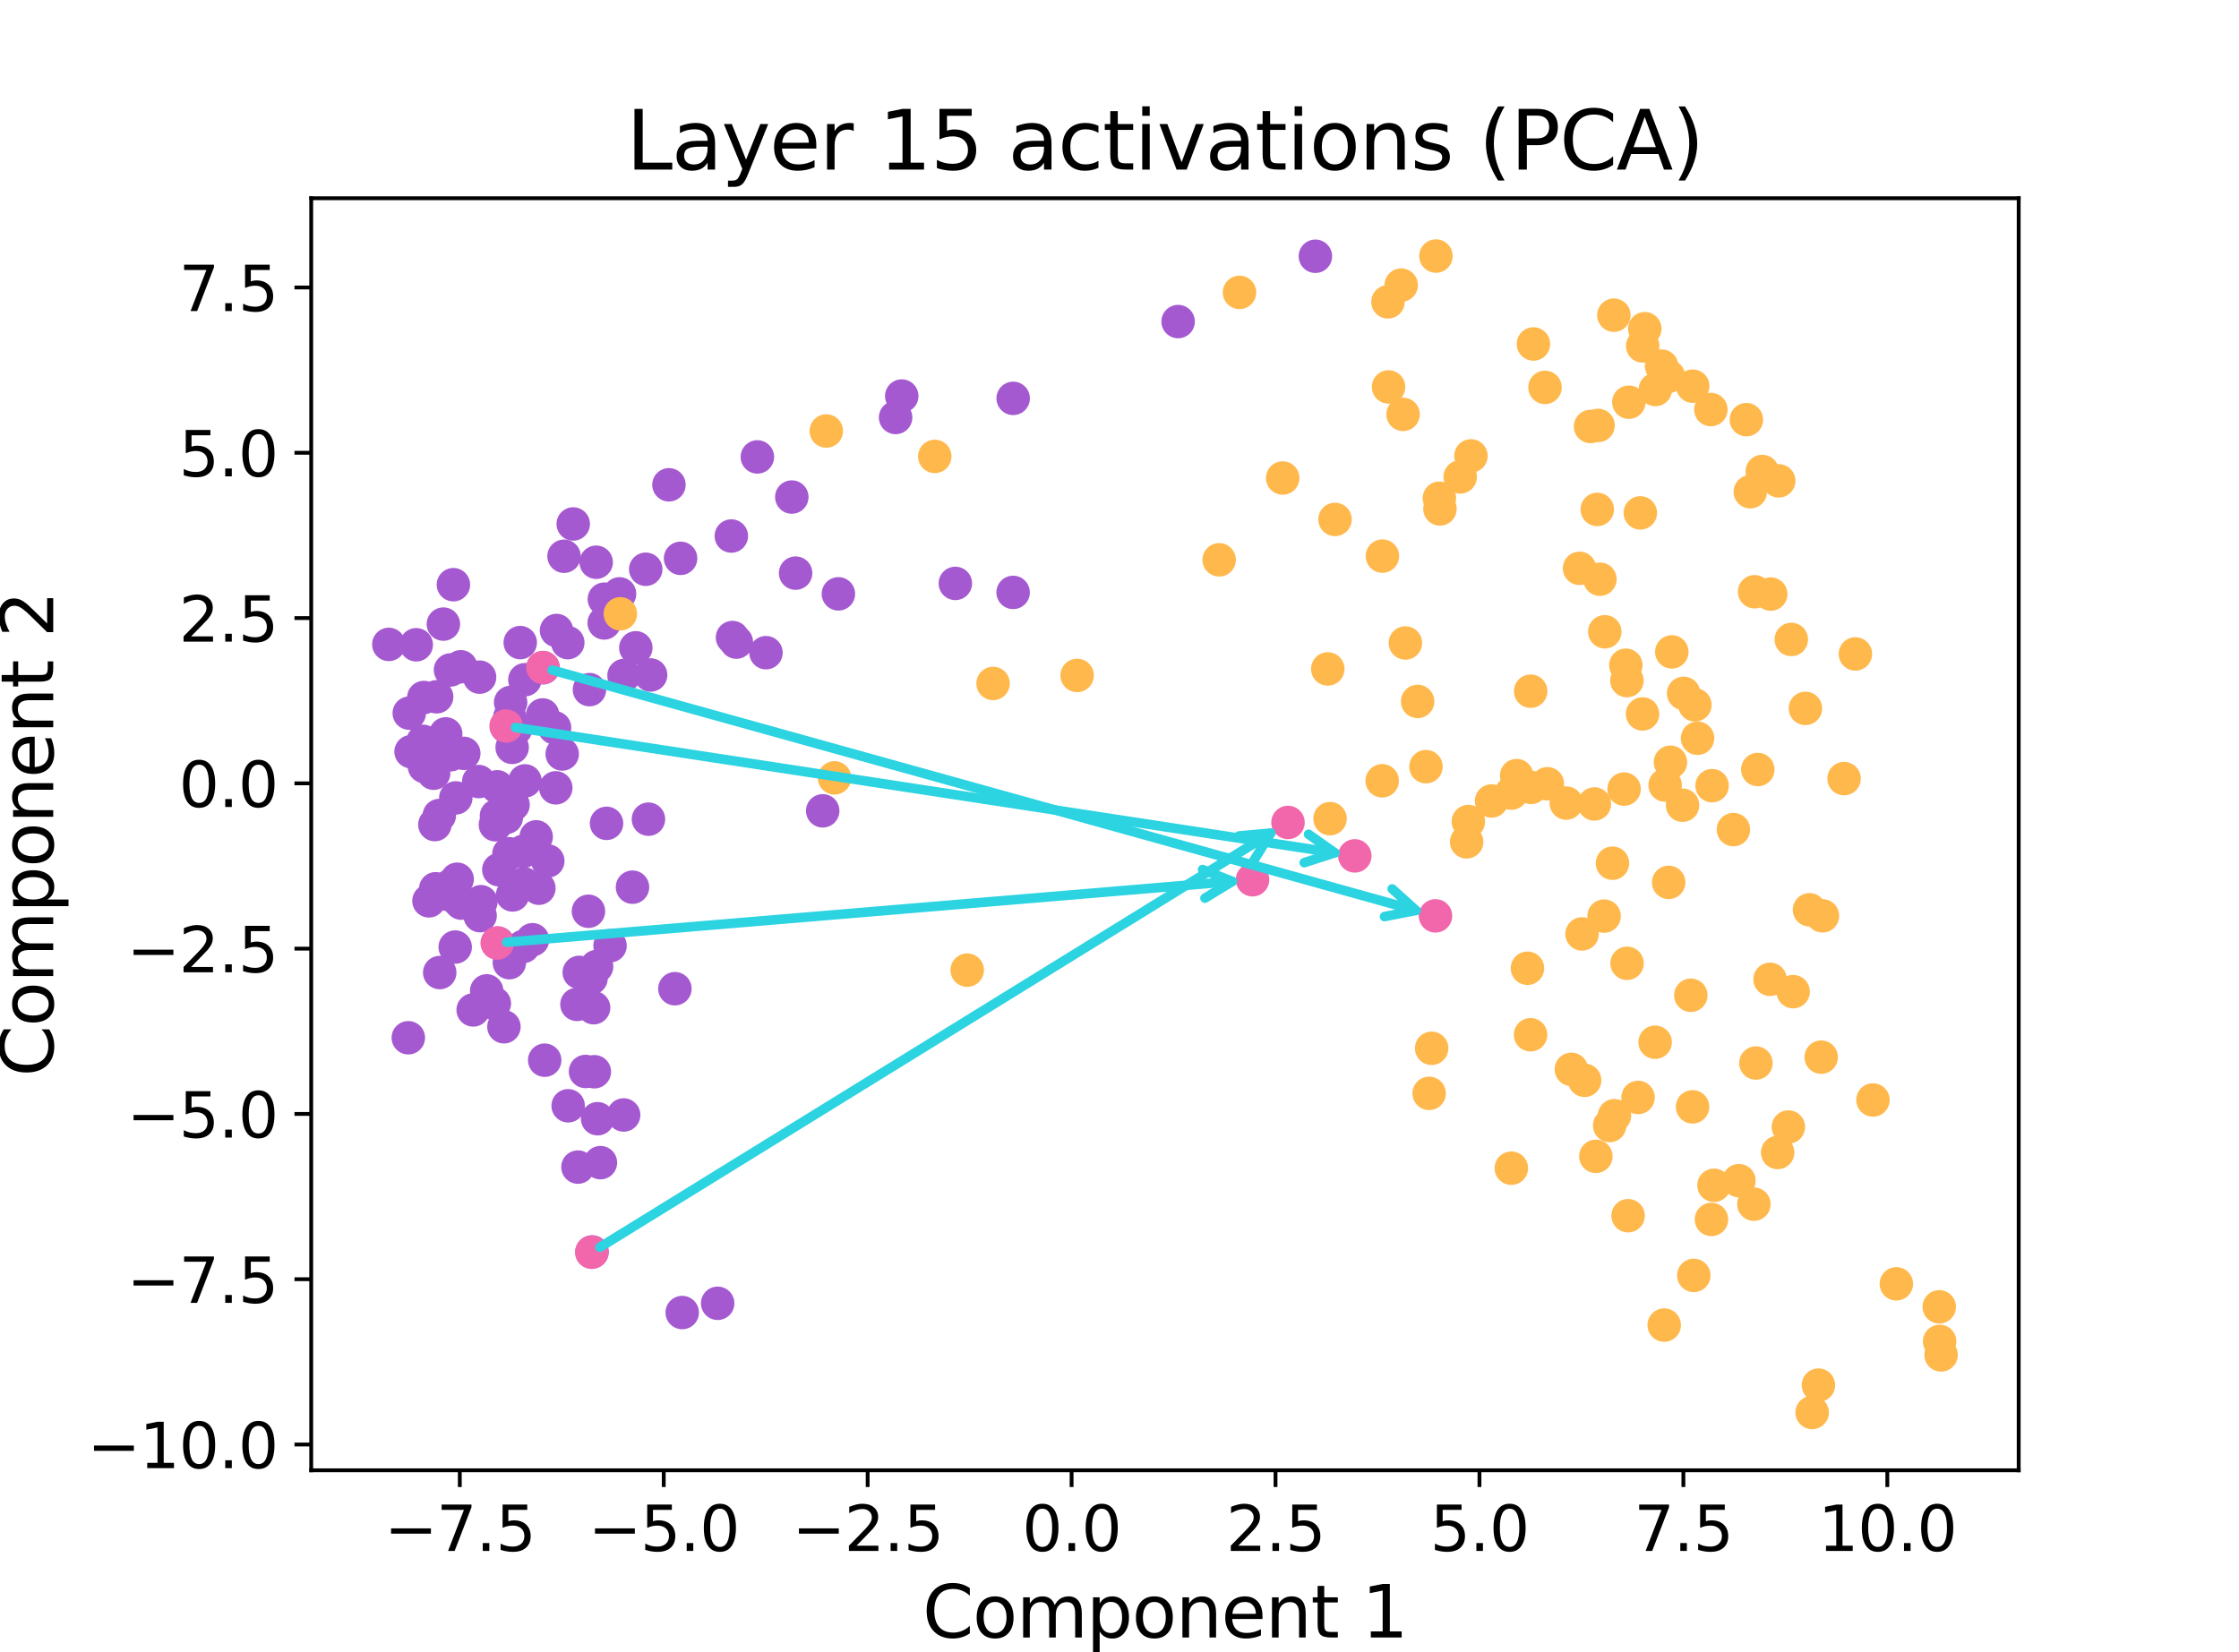<?xml version="1.0" encoding="UTF-8" standalone="no"?>
<svg
   width="468.291pt"
   height="345.683pt"
   viewBox="0 0 468.291 345.683"
   version="1.1"
   id="svg380"
   xmlns:xlink="http://www.w3.org/1999/xlink"
   xmlns="http://www.w3.org/2000/svg"
   xmlns:svg="http://www.w3.org/2000/svg"
   xmlns:rdf="http://www.w3.org/1999/02/22-rdf-syntax-ns#"
   xmlns:cc="http://creativecommons.org/ns#"
   xmlns:dc="http://purl.org/dc/elements/1.1/">
  <defs
     id="defs1">
    <style
       type="text/css"
       id="style1">*{stroke-linejoin: round; stroke-linecap: butt}</style>
  </defs>
  <g
     id="figure_1"
     transform="translate(7.491)">
    <g
       id="patch_1">
      <path
         d="M 0,345.6 H 460.8 V 0 H 0 Z"
         style="opacity:0;fill:none"
         id="path1" />
    </g>
    <g
       id="axes_1">
      <g
         id="patch_2">
        <path
           d="M 57.6,307.584 H 414.72 V 41.472 H 57.6 Z"
           style="fill:none"
           id="path2" />
      </g>
      <g
         id="PathCollection_1">
        <defs
           id="defs2">
          <path
             id="m850c2598c8"
             d="M 0,3 C 0.796,3 1.559,2.684 2.121,2.121 2.684,1.559 3,0.796 3,0 3,-0.796 2.684,-1.559 2.121,-2.121 1.559,-2.684 0.796,-3 0,-3 -0.796,-3 -1.559,-2.684 -2.121,-2.121 -2.684,-1.559 -3,-0.796 -3,0 -3,0.796 -2.684,1.559 -2.121,2.121 -1.559,2.684 -0.796,3 0,3 Z"
             style="stroke:#a459d1" />
        </defs>
        <g
           clip-path="url(#p08e8b10e39)"
           id="g121">
          <use
             xlink:href="#m850c2598c8"
             x="96.64"
             y="197.286"
             style="fill:#a459d1;stroke:#a459d1"
             id="use2" />
          <use
             xlink:href="#m850c2598c8"
             x="111.26"
             y="134.439"
             style="fill:#a459d1;stroke:#a459d1"
             id="use3" />
          <use
             xlink:href="#m850c2598c8"
             x="88.356"
             y="188.292"
             style="fill:#a459d1;stroke:#a459d1"
             id="use4" />
          <use
             xlink:href="#m850c2598c8"
             x="106.097"
             y="139.699"
             style="fill:#a459d1;stroke:#a459d1"
             id="use5" />
          <use
             xlink:href="#m850c2598c8"
             x="95.902"
             y="209.924"
             style="fill:#a459d1;stroke:#a459d1"
             id="use6" />
          <use
             xlink:href="#m850c2598c8"
             x="164.581"
             y="169.624"
             style="fill:#a459d1;stroke:#a459d1"
             id="use7" />
          <use
             xlink:href="#m850c2598c8"
             x="116.816"
             y="224.209"
             style="fill:#a459d1;stroke:#a459d1"
             id="use8" />
          <use
             xlink:href="#m850c2598c8"
             x="98.47"
             y="152.027"
             style="fill:#a459d1;stroke:#a459d1"
             id="use9" />
          <use
             xlink:href="#m850c2598c8"
             x="96.125"
             y="172.541"
             style="fill:#a459d1;stroke:#a459d1"
             id="use10" />
          <use
             xlink:href="#m850c2598c8"
             x="122.089"
             y="124.234"
             style="fill:#a459d1;stroke:#a459d1"
             id="use11" />
          <use
             xlink:href="#m850c2598c8"
             x="102.288"
             y="142.198"
             style="fill:#a459d1;stroke:#a459d1"
             id="use12" />
          <use
             xlink:href="#m850c2598c8"
             x="101.974"
             y="197.992"
             style="fill:#a459d1;stroke:#a459d1"
             id="use13" />
          <use
             xlink:href="#m850c2598c8"
             x="167.861"
             y="124.235"
             style="fill:#a459d1;stroke:#a459d1"
             id="use14" />
          <use
             xlink:href="#m850c2598c8"
             x="89.513"
             y="157.603"
             style="fill:#a459d1;stroke:#a459d1"
             id="use15" />
          <use
             xlink:href="#m850c2598c8"
             x="116.663"
             y="210.814"
             style="fill:#a459d1;stroke:#a459d1"
             id="use16" />
          <use
             xlink:href="#m850c2598c8"
             x="78.107"
             y="149.192"
             style="fill:#a459d1;stroke:#a459d1"
             id="use17" />
          <use
             xlink:href="#m850c2598c8"
             x="92.927"
             y="191.558"
             style="fill:#a459d1;stroke:#a459d1"
             id="use18" />
          <use
             xlink:href="#m850c2598c8"
             x="116.343"
             y="261.899"
             style="fill:#a459d1;stroke:#a459d1"
             id="use19" />
          <use
             xlink:href="#m850c2598c8"
             x="99.041"
             y="201.393"
             style="fill:#a459d1;stroke:#a459d1"
             id="use20" />
          <use
             xlink:href="#m850c2598c8"
             x="91.473"
             y="211.278"
             style="fill:#a459d1;stroke:#a459d1"
             id="use21" />
          <use
             xlink:href="#m850c2598c8"
             x="118.912"
             y="125.345"
             style="fill:#a459d1;stroke:#a459d1"
             id="use22" />
          <use
             xlink:href="#m850c2598c8"
             x="145.466"
             y="112.136"
             style="fill:#a459d1;stroke:#a459d1"
             id="use23" />
          <use
             xlink:href="#m850c2598c8"
             x="132.422"
             y="101.421"
             style="fill:#a459d1;stroke:#a459d1"
             id="use24" />
          <use
             xlink:href="#m850c2598c8"
             x="103.882"
             y="196.591"
             style="fill:#a459d1;stroke:#a459d1"
             id="use25" />
          <use
             xlink:href="#m850c2598c8"
             x="106.004"
             y="149.56"
             style="fill:#a459d1;stroke:#a459d1"
             id="use26" />
          <use
             xlink:href="#m850c2598c8"
             x="123.029"
             y="141.305"
             style="fill:#a459d1;stroke:#a459d1"
             id="use27" />
          <use
             xlink:href="#m850c2598c8"
             x="179.827"
             y="87.336"
             style="fill:#a459d1;stroke:#a459d1"
             id="use28" />
          <use
             xlink:href="#m850c2598c8"
             x="267.625"
             y="53.609"
             style="fill:#a459d1;stroke:#a459d1"
             id="use29" />
          <use
             xlink:href="#m850c2598c8"
             x="81.154"
             y="145.92"
             style="fill:#a459d1;stroke:#a459d1"
             id="use30" />
          <use
             xlink:href="#m850c2598c8"
             x="125.492"
             y="135.523"
             style="fill:#a459d1;stroke:#a459d1"
             id="use31" />
          <use
             xlink:href="#m850c2598c8"
             x="124.796"
             y="185.597"
             style="fill:#a459d1;stroke:#a459d1"
             id="use32" />
          <use
             xlink:href="#m850c2598c8"
             x="106.434"
             y="221.793"
             style="fill:#a459d1;stroke:#a459d1"
             id="use33" />
          <use
             xlink:href="#m850c2598c8"
             x="158.117"
             y="103.982"
             style="fill:#a459d1;stroke:#a459d1"
             id="use34" />
          <use
             xlink:href="#m850c2598c8"
             x="92.814"
             y="141.659"
             style="fill:#a459d1;stroke:#a459d1"
             id="use35" />
          <use
             xlink:href="#m850c2598c8"
             x="113.175"
             y="210.116"
             style="fill:#a459d1;stroke:#a459d1"
             id="use36" />
          <use
             xlink:href="#m850c2598c8"
             x="97.907"
             y="214.799"
             style="fill:#a459d1;stroke:#a459d1"
             id="use37" />
          <use
             xlink:href="#m850c2598c8"
             x="83.835"
             y="145.765"
             style="fill:#a459d1;stroke:#a459d1"
             id="use38" />
          <use
             xlink:href="#m850c2598c8"
             x="86.729"
             y="140.156"
             style="fill:#a459d1;stroke:#a459d1"
             id="use39" />
          <use
             xlink:href="#m850c2598c8"
             x="117.497"
             y="234.036"
             style="fill:#a459d1;stroke:#a459d1"
             id="use40" />
          <use
             xlink:href="#m850c2598c8"
             x="93.104"
             y="188.639"
             style="fill:#a459d1;stroke:#a459d1"
             id="use41" />
          <use
             xlink:href="#m850c2598c8"
             x="238.914"
             y="67.272"
             style="fill:#a459d1;stroke:#a459d1"
             id="use42" />
          <use
             xlink:href="#m850c2598c8"
             x="152.715"
             y="136.543"
             style="fill:#a459d1;stroke:#a459d1"
             id="use43" />
          <use
             xlink:href="#m850c2598c8"
             x="87.341"
             y="122.319"
             style="fill:#a459d1;stroke:#a459d1"
             id="use44" />
          <use
             xlink:href="#m850c2598c8"
             x="113.659"
             y="203.424"
             style="fill:#a459d1;stroke:#a459d1"
             id="use45" />
          <use
             xlink:href="#m850c2598c8"
             x="118.877"
             y="130.32"
             style="fill:#a459d1;stroke:#a459d1"
             id="use46" />
          <use
             xlink:href="#m850c2598c8"
             x="192.321"
             y="122.049"
             style="fill:#a459d1;stroke:#a459d1"
             id="use47" />
          <use
             xlink:href="#m850c2598c8"
             x="99.307"
             y="146.944"
             style="fill:#a459d1;stroke:#a459d1"
             id="use48" />
          <use
             xlink:href="#m850c2598c8"
             x="99.124"
             y="150.053"
             style="fill:#a459d1;stroke:#a459d1"
             id="use49" />
          <use
             xlink:href="#m850c2598c8"
             x="115.792"
             y="144.272"
             style="fill:#a459d1;stroke:#a459d1"
             id="use50" />
          <use
             xlink:href="#m850c2598c8"
             x="73.833"
             y="134.811"
             style="fill:#a459d1;stroke:#a459d1"
             id="use51" />
          <use
             xlink:href="#m850c2598c8"
             x="101.317"
             y="134.427"
             style="fill:#a459d1;stroke:#a459d1"
             id="use52" />
          <use
             xlink:href="#m850c2598c8"
             x="204.406"
             y="123.932"
             style="fill:#a459d1;stroke:#a459d1"
             id="use53" />
          <use
             xlink:href="#m850c2598c8"
             x="96.84"
             y="181.946"
             style="fill:#a459d1;stroke:#a459d1"
             id="use54" />
          <use
             xlink:href="#m850c2598c8"
             x="133.666"
             y="206.839"
             style="fill:#a459d1;stroke:#a459d1"
             id="use55" />
          <use
             xlink:href="#m850c2598c8"
             x="107.081"
             y="180.112"
             style="fill:#a459d1;stroke:#a459d1"
             id="use56" />
          <use
             xlink:href="#m850c2598c8"
             x="96.499"
             y="164.595"
             style="fill:#a459d1;stroke:#a459d1"
             id="use57" />
          <use
             xlink:href="#m850c2598c8"
             x="99.714"
             y="187.228"
             style="fill:#a459d1;stroke:#a459d1"
             id="use58" />
          <use
             xlink:href="#m850c2598c8"
             x="84.477"
             y="203.458"
             style="fill:#a459d1;stroke:#a459d1"
             id="use59" />
          <use
             xlink:href="#m850c2598c8"
             x="127.565"
             y="119.09"
             style="fill:#a459d1;stroke:#a459d1"
             id="use60" />
          <use
             xlink:href="#m850c2598c8"
             x="128.13"
             y="171.373"
             style="fill:#a459d1;stroke:#a459d1"
             id="use61" />
          <use
             xlink:href="#m850c2598c8"
             x="88.978"
             y="188.937"
             style="fill:#a459d1;stroke:#a459d1"
             id="use62" />
          <use
             xlink:href="#m850c2598c8"
             x="81.291"
             y="160.364"
             style="fill:#a459d1;stroke:#a459d1"
             id="use63" />
          <use
             xlink:href="#m850c2598c8"
             x="110.096"
             y="157.735"
             style="fill:#a459d1;stroke:#a459d1"
             id="use64" />
          <use
             xlink:href="#m850c2598c8"
             x="204.417"
             y="83.338"
             style="fill:#a459d1;stroke:#a459d1"
             id="use65" />
          <use
             xlink:href="#m850c2598c8"
             x="77.908"
             y="217.099"
             style="fill:#a459d1;stroke:#a459d1"
             id="use66" />
          <use
             xlink:href="#m850c2598c8"
             x="80.998"
             y="155.085"
             style="fill:#a459d1;stroke:#a459d1"
             id="use67" />
          <use
             xlink:href="#m850c2598c8"
             x="110.479"
             y="116.365"
             style="fill:#a459d1;stroke:#a459d1"
             id="use68" />
          <use
             xlink:href="#m850c2598c8"
             x="94.299"
             y="207.291"
             style="fill:#a459d1;stroke:#a459d1"
             id="use69" />
          <use
             xlink:href="#m850c2598c8"
             x="112.402"
             y="109.614"
             style="fill:#a459d1;stroke:#a459d1"
             id="use70" />
          <use
             xlink:href="#m850c2598c8"
             x="96.341"
             y="170.681"
             style="fill:#a459d1;stroke:#a459d1"
             id="use71" />
          <use
             xlink:href="#m850c2598c8"
             x="108.494"
             y="152.24"
             style="fill:#a459d1;stroke:#a459d1"
             id="use72" />
          <use
             xlink:href="#m850c2598c8"
             x="115.585"
             y="190.635"
             style="fill:#a459d1;stroke:#a459d1"
             id="use73" />
          <use
             xlink:href="#m850c2598c8"
             x="114.97"
             y="224.152"
             style="fill:#a459d1;stroke:#a459d1"
             id="use74" />
          <use
             xlink:href="#m850c2598c8"
             x="181.111"
             y="82.853"
             style="fill:#a459d1;stroke:#a459d1"
             id="use75" />
          <use
             xlink:href="#m850c2598c8"
             x="87.715"
             y="198.124"
             style="fill:#a459d1;stroke:#a459d1"
             id="use76" />
          <use
             xlink:href="#m850c2598c8"
             x="78.486"
             y="157.249"
             style="fill:#a459d1;stroke:#a459d1"
             id="use77" />
          <use
             xlink:href="#m850c2598c8"
             x="145.714"
             y="133.371"
             style="fill:#a459d1;stroke:#a459d1"
             id="use78" />
          <use
             xlink:href="#m850c2598c8"
             x="111.34"
             y="231.331"
             style="fill:#a459d1;stroke:#a459d1"
             id="use79" />
          <use
             xlink:href="#m850c2598c8"
             x="85.245"
             y="130.561"
             style="fill:#a459d1;stroke:#a459d1"
             id="use80" />
          <use
             xlink:href="#m850c2598c8"
             x="98.958"
             y="178.597"
             style="fill:#a459d1;stroke:#a459d1"
             id="use81" />
          <use
             xlink:href="#m850c2598c8"
             x="122.944"
             y="233.256"
             style="fill:#a459d1;stroke:#a459d1"
             id="use82" />
          <use
             xlink:href="#m850c2598c8"
             x="102.314"
             y="163.361"
             style="fill:#a459d1;stroke:#a459d1"
             id="use83" />
          <use
             xlink:href="#m850c2598c8"
             x="84.392"
             y="170.605"
             style="fill:#a459d1;stroke:#a459d1"
             id="use84" />
          <use
             xlink:href="#m850c2598c8"
             x="98.414"
             y="171.004"
             style="fill:#a459d1;stroke:#a459d1"
             id="use85" />
          <use
             xlink:href="#m850c2598c8"
             x="100.367"
             y="152.454"
             style="fill:#a459d1;stroke:#a459d1"
             id="use86" />
          <use
             xlink:href="#m850c2598c8"
             x="83.46"
             y="172.505"
             style="fill:#a459d1;stroke:#a459d1"
             id="use87" />
          <use
             xlink:href="#m850c2598c8"
             x="99.816"
             y="168.352"
             style="fill:#a459d1;stroke:#a459d1"
             id="use88" />
          <use
             xlink:href="#m850c2598c8"
             x="142.61"
             y="272.65"
             style="fill:#a459d1;stroke:#a459d1"
             id="use89" />
          <use
             xlink:href="#m850c2598c8"
             x="117.203"
             y="117.619"
             style="fill:#a459d1;stroke:#a459d1"
             id="use90" />
          <use
             xlink:href="#m850c2598c8"
             x="79.567"
             y="134.886"
             style="fill:#a459d1;stroke:#a459d1"
             id="use91" />
          <use
             xlink:href="#m850c2598c8"
             x="99.626"
             y="156.356"
             style="fill:#a459d1;stroke:#a459d1"
             id="use92" />
          <use
             xlink:href="#m850c2598c8"
             x="128.588"
             y="141.204"
             style="fill:#a459d1;stroke:#a459d1"
             id="use93" />
          <use
             xlink:href="#m850c2598c8"
             x="134.853"
             y="116.804"
             style="fill:#a459d1;stroke:#a459d1"
             id="use94" />
          <use
             xlink:href="#m850c2598c8"
             x="119.367"
             y="172.244"
             style="fill:#a459d1;stroke:#a459d1"
             id="use95" />
          <use
             xlink:href="#m850c2598c8"
             x="88.874"
             y="139.489"
             style="fill:#a459d1;stroke:#a459d1"
             id="use96" />
          <use
             xlink:href="#m850c2598c8"
             x="120.099"
             y="197.849"
             style="fill:#a459d1;stroke:#a459d1"
             id="use97" />
          <use
             xlink:href="#m850c2598c8"
             x="105.219"
             y="185.817"
             style="fill:#a459d1;stroke:#a459d1"
             id="use98" />
          <use
             xlink:href="#m850c2598c8"
             x="146.518"
             y="134.329"
             style="fill:#a459d1;stroke:#a459d1"
             id="use99" />
          <use
             xlink:href="#m850c2598c8"
             x="150.913"
             y="95.587"
             style="fill:#a459d1;stroke:#a459d1"
             id="use100" />
          <use
             xlink:href="#m850c2598c8"
             x="88.123"
             y="183.931"
             style="fill:#a459d1;stroke:#a459d1"
             id="use101" />
          <use
             xlink:href="#m850c2598c8"
             x="82.228"
             y="188.461"
             style="fill:#a459d1;stroke:#a459d1"
             id="use102" />
          <use
             xlink:href="#m850c2598c8"
             x="116.127"
             y="204.649"
             style="fill:#a459d1;stroke:#a459d1"
             id="use103" />
          <use
             xlink:href="#m850c2598c8"
             x="101.982"
             y="178.091"
             style="fill:#a459d1;stroke:#a459d1"
             id="use104" />
          <use
             xlink:href="#m850c2598c8"
             x="86.815"
             y="185.188"
             style="fill:#a459d1;stroke:#a459d1"
             id="use105" />
          <use
             xlink:href="#m850c2598c8"
             x="83.638"
             y="185.928"
             style="fill:#a459d1;stroke:#a459d1"
             id="use106" />
          <use
             xlink:href="#m850c2598c8"
             x="87.84"
             y="166.92"
             style="fill:#a459d1;stroke:#a459d1"
             id="use107" />
          <use
             xlink:href="#m850c2598c8"
             x="85.875"
             y="187.06"
             style="fill:#a459d1;stroke:#a459d1"
             id="use108" />
          <use
             xlink:href="#m850c2598c8"
             x="108.906"
             y="131.901"
             style="fill:#a459d1;stroke:#a459d1"
             id="use109" />
          <use
             xlink:href="#m850c2598c8"
             x="108.749"
             y="164.815"
             style="fill:#a459d1;stroke:#a459d1"
             id="use110" />
          <use
             xlink:href="#m850c2598c8"
             x="86.725"
             y="157.895"
             style="fill:#a459d1;stroke:#a459d1"
             id="use111" />
          <use
             xlink:href="#m850c2598c8"
             x="117.288"
             y="202.202"
             style="fill:#a459d1;stroke:#a459d1"
             id="use112" />
          <use
             xlink:href="#m850c2598c8"
             x="158.911"
             y="119.901"
             style="fill:#a459d1;stroke:#a459d1"
             id="use113" />
          <use
             xlink:href="#m850c2598c8"
             x="135.195"
             y="274.587"
             style="fill:#a459d1;stroke:#a459d1"
             id="use114" />
          <use
             xlink:href="#m850c2598c8"
             x="102.088"
             y="184.875"
             style="fill:#a459d1;stroke:#a459d1"
             id="use115" />
          <use
             xlink:href="#m850c2598c8"
             x="104.65"
             y="175.065"
             style="fill:#a459d1;stroke:#a459d1"
             id="use116" />
          <use
             xlink:href="#m850c2598c8"
             x="118.09"
             y="243.227"
             style="fill:#a459d1;stroke:#a459d1"
             id="use117" />
          <use
             xlink:href="#m850c2598c8"
             x="113.388"
             y="244.155"
             style="fill:#a459d1;stroke:#a459d1"
             id="use118" />
          <use
             xlink:href="#m850c2598c8"
             x="85.734"
             y="153.529"
             style="fill:#a459d1;stroke:#a459d1"
             id="use119" />
          <use
             xlink:href="#m850c2598c8"
             x="83.203"
             y="161.762"
             style="fill:#a459d1;stroke:#a459d1"
             id="use120" />
          <use
             xlink:href="#m850c2598c8"
             x="92.634"
             y="163.504"
             style="fill:#a459d1;stroke:#a459d1"
             id="use121" />
        </g>
      </g>
      <g
         id="PathCollection_2">
        <defs
           id="defs121">
          <path
             id="mf5ba393798"
             d="M 0,3 C 0.796,3 1.559,2.684 2.121,2.121 2.684,1.559 3,0.796 3,0 3,-0.796 2.684,-1.559 2.121,-2.121 1.559,-2.684 0.796,-3 0,-3 -0.796,-3 -1.559,-2.684 -2.121,-2.121 -2.684,-1.559 -3,-0.796 -3,0 -3,0.796 -2.684,1.559 -2.121,2.121 -1.559,2.684 -0.796,3 0,3 Z"
             style="stroke:#ffb84c" />
        </defs>
        <g
           clip-path="url(#p08e8b10e39)"
           id="g241">
          <use
             xlink:href="#mf5ba393798"
             x="304.47"
             y="167.564"
             style="fill:#ffb84c;stroke:#ffb84c"
             id="use122" />
          <use
             xlink:href="#mf5ba393798"
             x="344.418"
             y="168.451"
             style="fill:#ffb84c;stroke:#ffb84c"
             id="use123" />
          <use
             xlink:href="#mf5ba393798"
             x="332.555"
             y="139.166"
             style="fill:#ffb84c;stroke:#ffb84c"
             id="use124" />
          <use
             xlink:href="#mf5ba393798"
             x="281.595"
             y="163.344"
             style="fill:#ffb84c;stroke:#ffb84c"
             id="use125" />
          <use
             xlink:href="#mf5ba393798"
             x="367.546"
             y="207.452"
             style="fill:#ffb84c;stroke:#ffb84c"
             id="use126" />
          <use
             xlink:href="#mf5ba393798"
             x="332.812"
             y="201.525"
             style="fill:#ffb84c;stroke:#ffb84c"
             id="use127" />
          <use
             xlink:href="#mf5ba393798"
             x="346.77"
             y="266.818"
             style="fill:#ffb84c;stroke:#ffb84c"
             id="use128" />
          <use
             xlink:href="#mf5ba393798"
             x="344.642"
             y="145.047"
             style="fill:#ffb84c;stroke:#ffb84c"
             id="use129" />
          <use
             xlink:href="#mf5ba393798"
             x="346.544"
             y="80.788"
             style="fill:#ffb84c;stroke:#ffb84c"
             id="use130" />
          <use
             xlink:href="#mf5ba393798"
             x="300.159"
             y="95.376"
             style="fill:#ffb84c;stroke:#ffb84c"
             id="use131" />
          <use
             xlink:href="#mf5ba393798"
             x="270.214"
             y="139.944"
             style="fill:#ffb84c;stroke:#ffb84c"
             id="use132" />
          <use
             xlink:href="#mf5ba393798"
             x="398.186"
             y="280.622"
             style="fill:#ffb84c;stroke:#ffb84c"
             id="use133" />
          <use
             xlink:href="#mf5ba393798"
             x="341.478"
             y="78.737"
             style="fill:#ffb84c;stroke:#ffb84c"
             id="use134" />
          <use
             xlink:href="#mf5ba393798"
             x="325.975"
             y="168.189"
             style="fill:#ffb84c;stroke:#ffb84c"
             id="use135" />
          <use
             xlink:href="#mf5ba393798"
             x="335.113"
             y="229.587"
             style="fill:#ffb84c;stroke:#ffb84c"
             id="use136" />
          <use
             xlink:href="#mf5ba393798"
             x="329.759"
             y="180.581"
             style="fill:#ffb84c;stroke:#ffb84c"
             id="use137" />
          <use
             xlink:href="#mf5ba393798"
             x="323.935"
             y="226.001"
             style="fill:#ffb84c;stroke:#ffb84c"
             id="use138" />
          <use
             xlink:href="#mf5ba393798"
             x="371.526"
             y="295.488"
             style="fill:#ffb84c;stroke:#ffb84c"
             id="use139" />
          <use
             xlink:href="#mf5ba393798"
             x="362.725"
             y="204.869"
             style="fill:#ffb84c;stroke:#ffb84c"
             id="use140" />
          <use
             xlink:href="#mf5ba393798"
             x="330.169"
             y="233.404"
             style="fill:#ffb84c;stroke:#ffb84c"
             id="use141" />
          <use
             xlink:href="#mf5ba393798"
             x="336.521"
             y="68.769"
             style="fill:#ffb84c;stroke:#ffb84c"
             id="use142" />
          <use
             xlink:href="#mf5ba393798"
             x="285.965"
             y="86.685"
             style="fill:#ffb84c;stroke:#ffb84c"
             id="use143" />
          <use
             xlink:href="#mf5ba393798"
             x="282.926"
             y="80.95"
             style="fill:#ffb84c;stroke:#ffb84c"
             id="use144" />
          <use
             xlink:href="#mf5ba393798"
             x="260.785"
             y="100.001"
             style="fill:#ffb84c;stroke:#ffb84c"
             id="use145" />
          <use
             xlink:href="#mf5ba393798"
             x="293.562"
             y="104.226"
             style="fill:#ffb84c;stroke:#ffb84c"
             id="use146" />
          <use
             xlink:href="#mf5ba393798"
             x="330.056"
             y="65.939"
             style="fill:#ffb84c;stroke:#ffb84c"
             id="use147" />
          <use
             xlink:href="#mf5ba393798"
             x="285.57"
             y="59.649"
             style="fill:#ffb84c;stroke:#ffb84c"
             id="use148" />
          <use
             xlink:href="#mf5ba393798"
             x="292.839"
             y="53.568"
             style="fill:#ffb84c;stroke:#ffb84c"
             id="use149" />
          <use
             xlink:href="#mf5ba393798"
             x="122.253"
             y="128.41"
             style="fill:#ffb84c;stroke:#ffb84c"
             id="use150" />
          <use
             xlink:href="#mf5ba393798"
             x="360.155"
             y="160.987"
             style="fill:#ffb84c;stroke:#ffb84c"
             id="use151" />
          <use
             xlink:href="#mf5ba393798"
             x="312.744"
             y="164.731"
             style="fill:#ffb84c;stroke:#ffb84c"
             id="use152" />
          <use
             xlink:href="#mf5ba393798"
             x="338.684"
             y="218.033"
             style="fill:#ffb84c;stroke:#ffb84c"
             id="use153" />
          <use
             xlink:href="#mf5ba393798"
             x="286.447"
             y="134.511"
             style="fill:#ffb84c;stroke:#ffb84c"
             id="use154" />
          <use
             xlink:href="#mf5ba393798"
             x="320.099"
             y="168.006"
             style="fill:#ffb84c;stroke:#ffb84c"
             id="use155" />
          <use
             xlink:href="#mf5ba393798"
             x="194.805"
             y="202.952"
             style="fill:#ffb84c;stroke:#ffb84c"
             id="use156" />
          <use
             xlink:href="#mf5ba393798"
             x="270.69"
             y="171.263"
             style="fill:#ffb84c;stroke:#ffb84c"
             id="use157" />
          <use
             xlink:href="#mf5ba393798"
             x="332.785"
             y="142.386"
             style="fill:#ffb84c;stroke:#ffb84c"
             id="use158" />
          <use
             xlink:href="#mf5ba393798"
             x="327.133"
             y="121.168"
             style="fill:#ffb84c;stroke:#ffb84c"
             id="use159" />
          <use
             xlink:href="#mf5ba393798"
             x="340.583"
             y="277.207"
             style="fill:#ffb84c;stroke:#ffb84c"
             id="use160" />
          <use
             xlink:href="#mf5ba393798"
             x="370.974"
             y="190.331"
             style="fill:#ffb84c;stroke:#ffb84c"
             id="use161" />
          <use
             xlink:href="#mf5ba393798"
             x="282.804"
             y="63.147"
             style="fill:#ffb84c;stroke:#ffb84c"
             id="use162" />
          <use
             xlink:href="#mf5ba393798"
             x="326.752"
             y="89.004"
             style="fill:#ffb84c;stroke:#ffb84c"
             id="use163" />
          <use
             xlink:href="#mf5ba393798"
             x="341.885"
             y="159.465"
             style="fill:#ffb84c;stroke:#ffb84c"
             id="use164" />
          <use
             xlink:href="#mf5ba393798"
             x="350.596"
             y="164.361"
             style="fill:#ffb84c;stroke:#ffb84c"
             id="use165" />
          <use
             xlink:href="#mf5ba393798"
             x="378.202"
             y="162.883"
             style="fill:#ffb84c;stroke:#ffb84c"
             id="use166" />
          <use
             xlink:href="#mf5ba393798"
             x="350.345"
             y="85.683"
             style="fill:#ffb84c;stroke:#ffb84c"
             id="use167" />
          <use
             xlink:href="#mf5ba393798"
             x="271.732"
             y="108.665"
             style="fill:#ffb84c;stroke:#ffb84c"
             id="use168" />
          <use
             xlink:href="#mf5ba393798"
             x="308.627"
             y="165.92"
             style="fill:#ffb84c;stroke:#ffb84c"
             id="use169" />
          <use
             xlink:href="#mf5ba393798"
             x="326.582"
             y="106.572"
             style="fill:#ffb84c;stroke:#ffb84c"
             id="use170" />
          <use
             xlink:href="#mf5ba393798"
             x="338.729"
             y="81.483"
             style="fill:#ffb84c;stroke:#ffb84c"
             id="use171" />
          <use
             xlink:href="#mf5ba393798"
             x="325.173"
             y="89.218"
             style="fill:#ffb84c;stroke:#ffb84c"
             id="use172" />
          <use
             xlink:href="#mf5ba393798"
             x="359.488"
             y="123.795"
             style="fill:#ffb84c;stroke:#ffb84c"
             id="use173" />
          <use
             xlink:href="#mf5ba393798"
             x="346.509"
             y="231.552"
             style="fill:#ffb84c;stroke:#ffb84c"
             id="use174" />
          <use
             xlink:href="#mf5ba393798"
             x="373.416"
             y="221.158"
             style="fill:#ffb84c;stroke:#ffb84c"
             id="use175" />
          <use
             xlink:href="#mf5ba393798"
             x="308.608"
             y="244.383"
             style="fill:#ffb84c;stroke:#ffb84c"
             id="use176" />
          <use
             xlink:href="#mf5ba393798"
             x="289.008"
             y="146.737"
             style="fill:#ffb84c;stroke:#ffb84c"
             id="use177" />
          <use
             xlink:href="#mf5ba393798"
             x="312.65"
             y="144.598"
             style="fill:#ffb84c;stroke:#ffb84c"
             id="use178" />
          <use
             xlink:href="#mf5ba393798"
             x="359.763"
             y="222.385"
             style="fill:#ffb84c;stroke:#ffb84c"
             id="use179" />
          <use
             xlink:href="#mf5ba393798"
             x="364.532"
             y="100.593"
             style="fill:#ffb84c;stroke:#ffb84c"
             id="use180" />
          <use
             xlink:href="#mf5ba393798"
             x="316.141"
             y="163.965"
             style="fill:#ffb84c;stroke:#ffb84c"
             id="use181" />
          <use
             xlink:href="#mf5ba393798"
             x="321.167"
             y="223.708"
             style="fill:#ffb84c;stroke:#ffb84c"
             id="use182" />
          <use
             xlink:href="#mf5ba393798"
             x="380.566"
             y="136.805"
             style="fill:#ffb84c;stroke:#ffb84c"
             id="use183" />
          <use
             xlink:href="#mf5ba393798"
             x="328.153"
             y="132.168"
             style="fill:#ffb84c;stroke:#ffb84c"
             id="use184" />
          <use
             xlink:href="#mf5ba393798"
             x="340.04"
             y="76.591"
             style="fill:#ffb84c;stroke:#ffb84c"
             id="use185" />
          <use
             xlink:href="#mf5ba393798"
             x="291.939"
             y="219.305"
             style="fill:#ffb84c;stroke:#ffb84c"
             id="use186" />
          <use
             xlink:href="#mf5ba393798"
             x="342.169"
             y="136.375"
             style="fill:#ffb84c;stroke:#ffb84c"
             id="use187" />
          <use
             xlink:href="#mf5ba393798"
             x="313.229"
             y="71.962"
             style="fill:#ffb84c;stroke:#ffb84c"
             id="use188" />
          <use
             xlink:href="#mf5ba393798"
             x="329.168"
             y="235.46"
             style="fill:#ffb84c;stroke:#ffb84c"
             id="use189" />
          <use
             xlink:href="#mf5ba393798"
             x="357.769"
             y="87.792"
             style="fill:#ffb84c;stroke:#ffb84c"
             id="use190" />
          <use
             xlink:href="#mf5ba393798"
             x="346.149"
             y="208.211"
             style="fill:#ffb84c;stroke:#ffb84c"
             id="use191" />
          <use
             xlink:href="#mf5ba393798"
             x="340.779"
             y="164.241"
             style="fill:#ffb84c;stroke:#ffb84c"
             id="use192" />
          <use
             xlink:href="#mf5ba393798"
             x="362.857"
             y="124.282"
             style="fill:#ffb84c;stroke:#ffb84c"
             id="use193" />
          <use
             xlink:href="#mf5ba393798"
             x="356.209"
             y="246.998"
             style="fill:#ffb84c;stroke:#ffb84c"
             id="use194" />
          <use
             xlink:href="#mf5ba393798"
             x="251.753"
             y="61.17"
             style="fill:#ffb84c;stroke:#ffb84c"
             id="use195" />
          <use
             xlink:href="#mf5ba393798"
             x="384.244"
             y="230.116"
             style="fill:#ffb84c;stroke:#ffb84c"
             id="use196" />
          <use
             xlink:href="#mf5ba393798"
             x="217.794"
             y="141.303"
             style="fill:#ffb84c;stroke:#ffb84c"
             id="use197" />
          <use
             xlink:href="#mf5ba393798"
             x="335.589"
             y="107.297"
             style="fill:#ffb84c;stroke:#ffb84c"
             id="use198" />
          <use
             xlink:href="#mf5ba393798"
             x="366.551"
             y="235.771"
             style="fill:#ffb84c;stroke:#ffb84c"
             id="use199" />
          <use
             xlink:href="#mf5ba393798"
             x="361.089"
             y="98.633"
             style="fill:#ffb84c;stroke:#ffb84c"
             id="use200" />
          <use
             xlink:href="#mf5ba393798"
             x="311.978"
             y="202.559"
             style="fill:#ffb84c;stroke:#ffb84c"
             id="use201" />
          <use
             xlink:href="#mf5ba393798"
             x="333.029"
             y="254.323"
             style="fill:#ffb84c;stroke:#ffb84c"
             id="use202" />
          <use
             xlink:href="#mf5ba393798"
             x="398.105"
             y="273.391"
             style="fill:#ffb84c;stroke:#ffb84c"
             id="use203" />
          <use
             xlink:href="#mf5ba393798"
             x="299.618"
             y="171.866"
             style="fill:#ffb84c;stroke:#ffb84c"
             id="use204" />
          <use
             xlink:href="#mf5ba393798"
             x="200.217"
             y="142.981"
             style="fill:#ffb84c;stroke:#ffb84c"
             id="use205" />
          <use
             xlink:href="#mf5ba393798"
             x="341.511"
             y="184.594"
             style="fill:#ffb84c;stroke:#ffb84c"
             id="use206" />
          <use
             xlink:href="#mf5ba393798"
             x="323.398"
             y="195.379"
             style="fill:#ffb84c;stroke:#ffb84c"
             id="use207" />
          <use
             xlink:href="#mf5ba393798"
             x="389.136"
             y="268.579"
             style="fill:#ffb84c;stroke:#ffb84c"
             id="use208" />
          <use
             xlink:href="#mf5ba393798"
             x="364.308"
             y="241.101"
             style="fill:#ffb84c;stroke:#ffb84c"
             id="use209" />
          <use
             xlink:href="#mf5ba393798"
             x="165.33"
             y="90.167"
             style="fill:#ffb84c;stroke:#ffb84c"
             id="use210" />
          <use
             xlink:href="#mf5ba393798"
             x="315.651"
             y="81.044"
             style="fill:#ffb84c;stroke:#ffb84c"
             id="use211" />
          <use
             xlink:href="#mf5ba393798"
             x="299.263"
             y="176.114"
             style="fill:#ffb84c;stroke:#ffb84c"
             id="use212" />
          <use
             xlink:href="#mf5ba393798"
             x="281.641"
             y="116.337"
             style="fill:#ffb84c;stroke:#ffb84c"
             id="use213" />
          <use
             xlink:href="#mf5ba393798"
             x="322.871"
             y="118.897"
             style="fill:#ffb84c;stroke:#ffb84c"
             id="use214" />
          <use
             xlink:href="#mf5ba393798"
             x="336.083"
             y="72.373"
             style="fill:#ffb84c;stroke:#ffb84c"
             id="use215" />
          <use
             xlink:href="#mf5ba393798"
             x="247.501"
             y="117.113"
             style="fill:#ffb84c;stroke:#ffb84c"
             id="use216" />
          <use
             xlink:href="#mf5ba393798"
             x="372.838"
             y="289.77"
             style="fill:#ffb84c;stroke:#ffb84c"
             id="use217" />
          <use
             xlink:href="#mf5ba393798"
             x="373.681"
             y="191.596"
             style="fill:#ffb84c;stroke:#ffb84c"
             id="use218" />
          <use
             xlink:href="#mf5ba393798"
             x="293.678"
             y="106.464"
             style="fill:#ffb84c;stroke:#ffb84c"
             id="use219" />
          <use
             xlink:href="#mf5ba393798"
             x="188.023"
             y="95.477"
             style="fill:#ffb84c;stroke:#ffb84c"
             id="use220" />
          <use
             xlink:href="#mf5ba393798"
             x="312.628"
             y="216.468"
             style="fill:#ffb84c;stroke:#ffb84c"
             id="use221" />
          <use
             xlink:href="#mf5ba393798"
             x="309.716"
             y="162.257"
             style="fill:#ffb84c;stroke:#ffb84c"
             id="use222" />
          <use
             xlink:href="#mf5ba393798"
             x="350.998"
             y="247.965"
             style="fill:#ffb84c;stroke:#ffb84c"
             id="use223" />
          <use
             xlink:href="#mf5ba393798"
             x="328.007"
             y="191.651"
             style="fill:#ffb84c;stroke:#ffb84c"
             id="use224" />
          <use
             xlink:href="#mf5ba393798"
             x="333.183"
             y="84.138"
             style="fill:#ffb84c;stroke:#ffb84c"
             id="use225" />
          <use
             xlink:href="#mf5ba393798"
             x="332.189"
             y="165.077"
             style="fill:#ffb84c;stroke:#ffb84c"
             id="use226" />
          <use
             xlink:href="#mf5ba393798"
             x="326.284"
             y="241.908"
             style="fill:#ffb84c;stroke:#ffb84c"
             id="use227" />
          <use
             xlink:href="#mf5ba393798"
             x="167.053"
             y="162.728"
             style="fill:#ffb84c;stroke:#ffb84c"
             id="use228" />
          <use
             xlink:href="#mf5ba393798"
             x="370.118"
             y="148.194"
             style="fill:#ffb84c;stroke:#ffb84c"
             id="use229" />
          <use
             xlink:href="#mf5ba393798"
             x="336.049"
             y="149.358"
             style="fill:#ffb84c;stroke:#ffb84c"
             id="use230" />
          <use
             xlink:href="#mf5ba393798"
             x="367.164"
             y="133.771"
             style="fill:#ffb84c;stroke:#ffb84c"
             id="use231" />
          <use
             xlink:href="#mf5ba393798"
             x="359.339"
             y="251.908"
             style="fill:#ffb84c;stroke:#ffb84c"
             id="use232" />
          <use
             xlink:href="#mf5ba393798"
             x="297.911"
             y="99.774"
             style="fill:#ffb84c;stroke:#ffb84c"
             id="use233" />
          <use
             xlink:href="#mf5ba393798"
             x="350.464"
             y="255.104"
             style="fill:#ffb84c;stroke:#ffb84c"
             id="use234" />
          <use
             xlink:href="#mf5ba393798"
             x="355.058"
             y="173.55"
             style="fill:#ffb84c;stroke:#ffb84c"
             id="use235" />
          <use
             xlink:href="#mf5ba393798"
             x="398.487"
             y="283.447"
             style="fill:#ffb84c;stroke:#ffb84c"
             id="use236" />
          <use
             xlink:href="#mf5ba393798"
             x="347.557"
             y="154.44"
             style="fill:#ffb84c;stroke:#ffb84c"
             id="use237" />
          <use
             xlink:href="#mf5ba393798"
             x="291.417"
             y="228.73"
             style="fill:#ffb84c;stroke:#ffb84c"
             id="use238" />
          <use
             xlink:href="#mf5ba393798"
             x="346.999"
             y="147.454"
             style="fill:#ffb84c;stroke:#ffb84c"
             id="use239" />
          <use
             xlink:href="#mf5ba393798"
             x="290.752"
             y="160.383"
             style="fill:#ffb84c;stroke:#ffb84c"
             id="use240" />
          <use
             xlink:href="#mf5ba393798"
             x="358.584"
             y="102.873"
             style="fill:#ffb84c;stroke:#ffb84c"
             id="use241" />
        </g>
      </g>
      <g
         id="PathCollection_3">
        <defs
           id="defs241">
          <path
             id="mb57798ad7b"
             d="M 0,3 C 0.796,3 1.559,2.684 2.121,2.121 2.684,1.559 3,0.796 3,0 3,-0.796 2.684,-1.559 2.121,-2.121 1.559,-2.684 0.796,-3 0,-3 -0.796,-3 -1.559,-2.684 -2.121,-2.121 -2.684,-1.559 -3,-0.796 -3,0 -3,0.796 -2.684,1.559 -2.121,2.121 -1.559,2.684 -0.796,3 0,3 Z"
             style="stroke:#f266ab" />
        </defs>
        <g
           clip-path="url(#p08e8b10e39)"
           id="g245">
          <use
             xlink:href="#mb57798ad7b"
             x="106.065"
             y="139.641"
             style="fill:#f266ab;stroke:#f266ab"
             id="use242" />
          <use
             xlink:href="#mb57798ad7b"
             x="116.275"
             y="261.978"
             style="fill:#f266ab;stroke:#f266ab"
             id="use243" />
          <use
             xlink:href="#mb57798ad7b"
             x="96.502"
             y="197.278"
             style="fill:#f266ab;stroke:#f266ab"
             id="use244" />
          <use
             xlink:href="#mb57798ad7b"
             x="98.363"
             y="151.886"
             style="fill:#f266ab;stroke:#f266ab"
             id="use245" />
        </g>
      </g>
      <g
         id="PathCollection_4">
        <g
           clip-path="url(#p08e8b10e39)"
           id="g249">
          <use
             xlink:href="#mb57798ad7b"
             x="292.745"
             y="191.599"
             style="fill:#f266ab;stroke:#f266ab"
             id="use246" />
          <use
             xlink:href="#mb57798ad7b"
             x="261.896"
             y="172.057"
             style="fill:#f266ab;stroke:#f266ab"
             id="use247" />
          <use
             xlink:href="#mb57798ad7b"
             x="254.481"
             y="184.04"
             style="fill:#f266ab;stroke:#f266ab"
             id="use248" />
          <use
             xlink:href="#mb57798ad7b"
             x="275.868"
             y="179.05"
             style="fill:#f266ab;stroke:#f266ab"
             id="use249" />
        </g>
      </g>
      <g
         id="matplotlib.axis_1">
        <g
           id="xtick_1">
          <g
             id="line2d_1">
            <defs
               id="defs249">
              <path
                 id="mbd99b18541"
                 d="M 0,0 V 3.5"
                 style="stroke:#000000;stroke-width:0.8" />
            </defs>
            <g
               id="g250">
              <use
                 xlink:href="#mbd99b18541"
                 x="88.677"
                 y="307.584"
                 style="stroke:#000000;stroke-width:0.8"
                 id="use250" />
            </g>
          </g>
          <g
             id="text_1">
            <!-- −7.5 -->
            <g
               transform="matrix(0.13,0,0,-0.13,72.893,324.462)"
               id="g254">
              <defs
                 id="defs250">
                <path
                   id="DejaVuSans-2212"
                   d="M 678,2272 H 4684 V 1741 H 678 Z"
                   transform="scale(0.016)" />
                <path
                   id="DejaVuSans-37"
                   d="M 525,4666 H 3525 V 4397 L 1831,0 H 1172 L 2766,4134 H 525 Z"
                   transform="scale(0.016)" />
                <path
                   id="DejaVuSans-2e"
                   d="m 684,794 h 660 V 0 H 684 Z"
                   transform="scale(0.016)" />
                <path
                   id="DejaVuSans-35"
                   d="M 691,4666 H 3169 V 4134 H 1269 V 2991 q 137,47 274,70 138,23 276,23 781,0 1237,-428 457,-428 457,-1159 Q 3513,744 3044,326 2575,-91 1722,-91 1428,-91 1123,-41 819,9 494,109 v 635 q 281,-153 581,-228 300,-75 634,-75 541,0 856,284 316,284 316,772 0,487 -316,771 -315,285 -856,285 -253,0 -505,-56 -251,-56 -513,-175 z"
                   transform="scale(0.016)" />
              </defs>
              <use
                 xlink:href="#DejaVuSans-2212"
                 id="use251" />
              <use
                 xlink:href="#DejaVuSans-37"
                 transform="translate(83.789)"
                 id="use252" />
              <use
                 xlink:href="#DejaVuSans-2e"
                 transform="translate(147.412)"
                 id="use253" />
              <use
                 xlink:href="#DejaVuSans-35"
                 transform="translate(179.199)"
                 id="use254" />
            </g>
          </g>
        </g>
        <g
           id="xtick_2">
          <g
             id="line2d_2">
            <g
               id="g255">
              <use
                 xlink:href="#mbd99b18541"
                 x="131.33"
                 y="307.584"
                 style="stroke:#000000;stroke-width:0.8"
                 id="use255" />
            </g>
          </g>
          <g
             id="text_2">
            <!-- −5.0 -->
            <g
               transform="matrix(0.13,0,0,-0.13,115.546,324.462)"
               id="g259">
              <defs
                 id="defs255">
                <path
                   id="DejaVuSans-30"
                   d="m 2034,4250 q -487,0 -733,-480 -245,-479 -245,-1442 0,-959 245,-1439 246,-480 733,-480 491,0 736,480 246,480 246,1439 0,963 -246,1442 -245,480 -736,480 z m 0,500 q 785,0 1199,-621 414,-620 414,-1801 0,-1178 -414,-1799 -414,-620 -1199,-620 -784,0 -1198,620 -414,621 -414,1799 0,1181 414,1801 414,621 1198,621 z"
                   transform="scale(0.016)" />
              </defs>
              <use
                 xlink:href="#DejaVuSans-2212"
                 id="use256" />
              <use
                 xlink:href="#DejaVuSans-35"
                 transform="translate(83.789)"
                 id="use257" />
              <use
                 xlink:href="#DejaVuSans-2e"
                 transform="translate(147.412)"
                 id="use258" />
              <use
                 xlink:href="#DejaVuSans-30"
                 transform="translate(179.199)"
                 id="use259" />
            </g>
          </g>
        </g>
        <g
           id="xtick_3">
          <g
             id="line2d_3">
            <g
               id="g260">
              <use
                 xlink:href="#mbd99b18541"
                 x="173.982"
                 y="307.584"
                 style="stroke:#000000;stroke-width:0.8"
                 id="use260" />
            </g>
          </g>
          <g
             id="text_3">
            <!-- −2.5 -->
            <g
               transform="matrix(0.13,0,0,-0.13,158.198,324.462)"
               id="g264">
              <defs
                 id="defs260">
                <path
                   id="DejaVuSans-32"
                   d="M 1228,531 H 3431 V 0 H 469 v 531 q 359,372 979,998 621,627 780,809 303,340 423,576 121,236 121,464 0,372 -261,606 -261,235 -680,235 -297,0 -627,-103 -329,-103 -704,-313 v 638 q 381,153 712,231 332,78 607,78 725,0 1156,-363 431,-362 431,-968 0,-288 -108,-546 -107,-257 -392,-607 -78,-91 -497,-524 Q 1991,1309 1228,531 Z"
                   transform="scale(0.016)" />
              </defs>
              <use
                 xlink:href="#DejaVuSans-2212"
                 id="use261" />
              <use
                 xlink:href="#DejaVuSans-32"
                 transform="translate(83.789)"
                 id="use262" />
              <use
                 xlink:href="#DejaVuSans-2e"
                 transform="translate(147.412)"
                 id="use263" />
              <use
                 xlink:href="#DejaVuSans-35"
                 transform="translate(179.199)"
                 id="use264" />
            </g>
          </g>
        </g>
        <g
           id="xtick_4">
          <g
             id="line2d_4">
            <g
               id="g265">
              <use
                 xlink:href="#mbd99b18541"
                 x="216.635"
                 y="307.584"
                 style="stroke:#000000;stroke-width:0.8"
                 id="use265" />
            </g>
          </g>
          <g
             id="text_4">
            <!-- 0.0 -->
            <g
               transform="matrix(0.13,0,0,-0.13,206.298,324.462)"
               id="g268">
              <use
                 xlink:href="#DejaVuSans-30"
                 id="use266" />
              <use
                 xlink:href="#DejaVuSans-2e"
                 transform="translate(63.623)"
                 id="use267" />
              <use
                 xlink:href="#DejaVuSans-30"
                 transform="translate(95.41)"
                 id="use268" />
            </g>
          </g>
        </g>
        <g
           id="xtick_5">
          <g
             id="line2d_5">
            <g
               id="g269">
              <use
                 xlink:href="#mbd99b18541"
                 x="259.287"
                 y="307.584"
                 style="stroke:#000000;stroke-width:0.8"
                 id="use269" />
            </g>
          </g>
          <g
             id="text_5">
            <!-- 2.5 -->
            <g
               transform="matrix(0.13,0,0,-0.13,248.95,324.462)"
               id="g272">
              <use
                 xlink:href="#DejaVuSans-32"
                 id="use270" />
              <use
                 xlink:href="#DejaVuSans-2e"
                 transform="translate(63.623)"
                 id="use271" />
              <use
                 xlink:href="#DejaVuSans-35"
                 transform="translate(95.41)"
                 id="use272" />
            </g>
          </g>
        </g>
        <g
           id="xtick_6">
          <g
             id="line2d_6">
            <g
               id="g273">
              <use
                 xlink:href="#mbd99b18541"
                 x="301.94"
                 y="307.584"
                 style="stroke:#000000;stroke-width:0.8"
                 id="use273" />
            </g>
          </g>
          <g
             id="text_6">
            <!-- 5.0 -->
            <g
               transform="matrix(0.13,0,0,-0.13,291.603,324.462)"
               id="g276">
              <use
                 xlink:href="#DejaVuSans-35"
                 id="use274" />
              <use
                 xlink:href="#DejaVuSans-2e"
                 transform="translate(63.623)"
                 id="use275" />
              <use
                 xlink:href="#DejaVuSans-30"
                 transform="translate(95.41)"
                 id="use276" />
            </g>
          </g>
        </g>
        <g
           id="xtick_7">
          <g
             id="line2d_7">
            <g
               id="g277">
              <use
                 xlink:href="#mbd99b18541"
                 x="344.593"
                 y="307.584"
                 style="stroke:#000000;stroke-width:0.8"
                 id="use277" />
            </g>
          </g>
          <g
             id="text_7">
            <!-- 7.5 -->
            <g
               transform="matrix(0.13,0,0,-0.13,334.256,324.462)"
               id="g280">
              <use
                 xlink:href="#DejaVuSans-37"
                 id="use278" />
              <use
                 xlink:href="#DejaVuSans-2e"
                 transform="translate(63.623)"
                 id="use279" />
              <use
                 xlink:href="#DejaVuSans-35"
                 transform="translate(95.41)"
                 id="use280" />
            </g>
          </g>
        </g>
        <g
           id="xtick_8">
          <g
             id="line2d_8">
            <g
               id="g281">
              <use
                 xlink:href="#mbd99b18541"
                 x="387.245"
                 y="307.584"
                 style="stroke:#000000;stroke-width:0.8"
                 id="use281" />
            </g>
          </g>
          <g
             id="text_8">
            <!-- 10.0 -->
            <g
               transform="matrix(0.13,0,0,-0.13,372.773,324.462)"
               id="g285">
              <defs
                 id="defs281">
                <path
                   id="DejaVuSans-31"
                   d="M 794,531 H 1825 V 4091 L 703,3866 v 575 l 1116,225 h 631 V 531 H 3481 V 0 H 794 Z"
                   transform="scale(0.016)" />
              </defs>
              <use
                 xlink:href="#DejaVuSans-31"
                 id="use282" />
              <use
                 xlink:href="#DejaVuSans-30"
                 transform="translate(63.623)"
                 id="use283" />
              <use
                 xlink:href="#DejaVuSans-2e"
                 transform="translate(127.246)"
                 id="use284" />
              <use
                 xlink:href="#DejaVuSans-30"
                 transform="translate(159.033)"
                 id="use285" />
            </g>
          </g>
        </g>
        <g
           id="text_9">
          <!-- Component 1 -->
          <g
             transform="matrix(0.15,0,0,-0.15,185.461,342.563)"
             id="g296">
            <defs
               id="defs285">
              <path
                 id="DejaVuSans-43"
                 d="m 4122,4306 v -665 q -319,297 -680,443 -361,147 -767,147 -800,0 -1225,-489 -425,-489 -425,-1414 0,-922 425,-1411 425,-489 1225,-489 406,0 767,147 361,147 680,444 V 359 Q 3791,134 3420,21 3050,-91 2638,-91 1578,-91 968,557 359,1206 359,2328 q 0,1125 609,1773 610,649 1670,649 418,0 788,-111 371,-111 696,-333 z"
                 transform="scale(0.016)" />
              <path
                 id="DejaVuSans-6f"
                 d="m 1959,3097 q -462,0 -731,-361 -269,-361 -269,-989 0,-628 267,-989 268,-361 733,-361 460,0 728,362 269,363 269,988 0,622 -269,986 -268,364 -728,364 z m 0,487 q 750,0 1178,-488 429,-487 429,-1349 Q 3566,888 3137,398 2709,-91 1959,-91 1206,-91 779,398 353,888 353,1747 q 0,862 426,1349 427,488 1180,488 z"
                 transform="scale(0.016)" />
              <path
                 id="DejaVuSans-6d"
                 d="m 3328,2828 q 216,388 516,572 300,184 706,184 547,0 844,-383 297,-382 297,-1088 V 0 h -578 v 2094 q 0,503 -179,746 -178,244 -543,244 -447,0 -707,-297 -259,-296 -259,-809 V 0 h -578 v 2094 q 0,506 -178,748 -178,242 -550,242 -441,0 -701,-298 -259,-298 -259,-808 V 0 H 581 v 3500 h 578 v -544 q 197,322 472,475 275,153 653,153 382,0 649,-194 267,-193 395,-562 z"
                 transform="scale(0.016)" />
              <path
                 id="DejaVuSans-70"
                 d="M 1159,525 V -1331 H 581 v 4831 h 578 v -531 q 182,312 458,463 277,152 661,152 638,0 1036,-506 399,-506 399,-1331 0,-825 -399,-1332 -398,-506 -1036,-506 -384,0 -661,152 -276,152 -458,464 z m 1957,1222 q 0,634 -261,995 -261,361 -717,361 -457,0 -718,-361 -261,-361 -261,-995 0,-634 261,-995 261,-361 718,-361 456,0 717,361 261,361 261,995 z"
                 transform="scale(0.016)" />
              <path
                 id="DejaVuSans-6e"
                 d="M 3513,2113 V 0 h -575 v 2094 q 0,497 -194,743 -194,247 -581,247 -466,0 -735,-297 -269,-296 -269,-809 V 0 H 581 v 3500 h 578 v -544 q 207,316 486,472 280,156 646,156 603,0 912,-373 310,-373 310,-1098 z"
                 transform="scale(0.016)" />
              <path
                 id="DejaVuSans-65"
                 d="M 3597,1894 V 1613 H 953 q 38,-594 358,-905 320,-311 892,-311 331,0 642,81 311,81 618,244 V 178 Q 3153,47 2828,-22 2503,-91 2169,-91 1331,-91 842,396 353,884 353,1716 q 0,859 464,1363 464,505 1252,505 706,0 1117,-455 411,-454 411,-1235 z m -575,169 q -6,471 -264,752 -258,282 -683,282 -481,0 -770,-272 -289,-272 -333,-766 z"
                 transform="scale(0.016)" />
              <path
                 id="DejaVuSans-74"
                 d="M 1172,4494 V 3500 H 2356 V 3053 H 1172 V 1153 q 0,-428 117,-550 117,-122 477,-122 h 590 V 0 H 1766 Q 1100,0 847,248 594,497 594,1153 V 3053 H 172 v 447 h 422 v 994 z"
                 transform="scale(0.016)" />
              <path
                 id="DejaVuSans-20"
                 transform="scale(0.016)"
                 d="" />
            </defs>
            <use
               xlink:href="#DejaVuSans-43"
               id="use286" />
            <use
               xlink:href="#DejaVuSans-6f"
               transform="translate(69.824)"
               id="use287" />
            <use
               xlink:href="#DejaVuSans-6d"
               transform="translate(131.006)"
               id="use288" />
            <use
               xlink:href="#DejaVuSans-70"
               transform="translate(228.418)"
               id="use289" />
            <use
               xlink:href="#DejaVuSans-6f"
               transform="translate(291.895)"
               id="use290" />
            <use
               xlink:href="#DejaVuSans-6e"
               transform="translate(353.076)"
               id="use291" />
            <use
               xlink:href="#DejaVuSans-65"
               transform="translate(416.455)"
               id="use292" />
            <use
               xlink:href="#DejaVuSans-6e"
               transform="translate(477.979)"
               id="use293" />
            <use
               xlink:href="#DejaVuSans-74"
               transform="translate(541.357)"
               id="use294" />
            <use
               xlink:href="#DejaVuSans-20"
               transform="translate(580.566)"
               id="use295" />
            <use
               xlink:href="#DejaVuSans-31"
               transform="translate(612.354)"
               id="use296" />
          </g>
        </g>
      </g>
      <g
         id="matplotlib.axis_2">
        <g
           id="ytick_1">
          <g
             id="line2d_9">
            <defs
               id="defs296">
              <path
                 id="mbff6201bd3"
                 d="M 0,0 H -3.5"
                 style="stroke:#000000;stroke-width:0.8" />
            </defs>
            <g
               id="g297">
              <use
                 xlink:href="#mbff6201bd3"
                 x="57.6"
                 y="302.196"
                 style="stroke:#000000;stroke-width:0.8"
                 id="use297" />
            </g>
          </g>
          <g
             id="text_10">
            <!-- −10.0 -->
            <g
               transform="matrix(0.13,0,0,-0.13,10.761,307.135)"
               id="g302">
              <use
                 xlink:href="#DejaVuSans-2212"
                 id="use298" />
              <use
                 xlink:href="#DejaVuSans-31"
                 transform="translate(83.789)"
                 id="use299" />
              <use
                 xlink:href="#DejaVuSans-30"
                 transform="translate(147.412)"
                 id="use300" />
              <use
                 xlink:href="#DejaVuSans-2e"
                 transform="translate(211.035)"
                 id="use301" />
              <use
                 xlink:href="#DejaVuSans-30"
                 transform="translate(242.822)"
                 id="use302" />
            </g>
          </g>
        </g>
        <g
           id="ytick_2">
          <g
             id="line2d_10">
            <g
               id="g303">
              <use
                 xlink:href="#mbff6201bd3"
                 x="57.6"
                 y="267.617"
                 style="stroke:#000000;stroke-width:0.8"
                 id="use303" />
            </g>
          </g>
          <g
             id="text_11">
            <!-- −7.5 -->
            <g
               transform="matrix(0.13,0,0,-0.13,19.032,272.556)"
               id="g307">
              <use
                 xlink:href="#DejaVuSans-2212"
                 id="use304" />
              <use
                 xlink:href="#DejaVuSans-37"
                 transform="translate(83.789)"
                 id="use305" />
              <use
                 xlink:href="#DejaVuSans-2e"
                 transform="translate(147.412)"
                 id="use306" />
              <use
                 xlink:href="#DejaVuSans-35"
                 transform="translate(179.199)"
                 id="use307" />
            </g>
          </g>
        </g>
        <g
           id="ytick_3">
          <g
             id="line2d_11">
            <g
               id="g308">
              <use
                 xlink:href="#mbff6201bd3"
                 x="57.6"
                 y="233.037"
                 style="stroke:#000000;stroke-width:0.8"
                 id="use308" />
            </g>
          </g>
          <g
             id="text_12">
            <!-- −5.0 -->
            <g
               transform="matrix(0.13,0,0,-0.13,19.032,237.976)"
               id="g312">
              <use
                 xlink:href="#DejaVuSans-2212"
                 id="use309" />
              <use
                 xlink:href="#DejaVuSans-35"
                 transform="translate(83.789)"
                 id="use310" />
              <use
                 xlink:href="#DejaVuSans-2e"
                 transform="translate(147.412)"
                 id="use311" />
              <use
                 xlink:href="#DejaVuSans-30"
                 transform="translate(179.199)"
                 id="use312" />
            </g>
          </g>
        </g>
        <g
           id="ytick_4">
          <g
             id="line2d_12">
            <g
               id="g313">
              <use
                 xlink:href="#mbff6201bd3"
                 x="57.6"
                 y="198.457"
                 style="stroke:#000000;stroke-width:0.8"
                 id="use313" />
            </g>
          </g>
          <g
             id="text_13">
            <!-- −2.5 -->
            <g
               transform="matrix(0.13,0,0,-0.13,19.032,203.396)"
               id="g317">
              <use
                 xlink:href="#DejaVuSans-2212"
                 id="use314" />
              <use
                 xlink:href="#DejaVuSans-32"
                 transform="translate(83.789)"
                 id="use315" />
              <use
                 xlink:href="#DejaVuSans-2e"
                 transform="translate(147.412)"
                 id="use316" />
              <use
                 xlink:href="#DejaVuSans-35"
                 transform="translate(179.199)"
                 id="use317" />
            </g>
          </g>
        </g>
        <g
           id="ytick_5">
          <g
             id="line2d_13">
            <g
               id="g318">
              <use
                 xlink:href="#mbff6201bd3"
                 x="57.6"
                 y="163.878"
                 style="stroke:#000000;stroke-width:0.8"
                 id="use318" />
            </g>
          </g>
          <g
             id="text_14">
            <!-- 0.0 -->
            <g
               transform="matrix(0.13,0,0,-0.13,29.926,168.817)"
               id="g321">
              <use
                 xlink:href="#DejaVuSans-30"
                 id="use319" />
              <use
                 xlink:href="#DejaVuSans-2e"
                 transform="translate(63.623)"
                 id="use320" />
              <use
                 xlink:href="#DejaVuSans-30"
                 transform="translate(95.41)"
                 id="use321" />
            </g>
          </g>
        </g>
        <g
           id="ytick_6">
          <g
             id="line2d_14">
            <g
               id="g322">
              <use
                 xlink:href="#mbff6201bd3"
                 x="57.6"
                 y="129.298"
                 style="stroke:#000000;stroke-width:0.8"
                 id="use322" />
            </g>
          </g>
          <g
             id="text_15">
            <!-- 2.5 -->
            <g
               transform="matrix(0.13,0,0,-0.13,29.926,134.237)"
               id="g325">
              <use
                 xlink:href="#DejaVuSans-32"
                 id="use323" />
              <use
                 xlink:href="#DejaVuSans-2e"
                 transform="translate(63.623)"
                 id="use324" />
              <use
                 xlink:href="#DejaVuSans-35"
                 transform="translate(95.41)"
                 id="use325" />
            </g>
          </g>
        </g>
        <g
           id="ytick_7">
          <g
             id="line2d_15">
            <g
               id="g326">
              <use
                 xlink:href="#mbff6201bd3"
                 x="57.6"
                 y="94.718"
                 style="stroke:#000000;stroke-width:0.8"
                 id="use326" />
            </g>
          </g>
          <g
             id="text_16">
            <!-- 5.0 -->
            <g
               transform="matrix(0.13,0,0,-0.13,29.926,99.657)"
               id="g329">
              <use
                 xlink:href="#DejaVuSans-35"
                 id="use327" />
              <use
                 xlink:href="#DejaVuSans-2e"
                 transform="translate(63.623)"
                 id="use328" />
              <use
                 xlink:href="#DejaVuSans-30"
                 transform="translate(95.41)"
                 id="use329" />
            </g>
          </g>
        </g>
        <g
           id="ytick_8">
          <g
             id="line2d_16">
            <g
               id="g330">
              <use
                 xlink:href="#mbff6201bd3"
                 x="57.6"
                 y="60.139"
                 style="stroke:#000000;stroke-width:0.8"
                 id="use330" />
            </g>
          </g>
          <g
             id="text_17">
            <!-- 7.5 -->
            <g
               transform="matrix(0.13,0,0,-0.13,29.926,65.078)"
               id="g333">
              <use
                 xlink:href="#DejaVuSans-37"
                 id="use331" />
              <use
                 xlink:href="#DejaVuSans-2e"
                 transform="translate(63.623)"
                 id="use332" />
              <use
                 xlink:href="#DejaVuSans-35"
                 transform="translate(95.41)"
                 id="use333" />
            </g>
          </g>
        </g>
        <g
           id="text_18">
          <!-- Component 2 -->
          <g
             transform="matrix(0,-0.15,-0.15,0,3.642,225.227)"
             id="g344">
            <use
               xlink:href="#DejaVuSans-43"
               id="use334" />
            <use
               xlink:href="#DejaVuSans-6f"
               transform="translate(69.824)"
               id="use335" />
            <use
               xlink:href="#DejaVuSans-6d"
               transform="translate(131.006)"
               id="use336" />
            <use
               xlink:href="#DejaVuSans-70"
               transform="translate(228.418)"
               id="use337" />
            <use
               xlink:href="#DejaVuSans-6f"
               transform="translate(291.895)"
               id="use338" />
            <use
               xlink:href="#DejaVuSans-6e"
               transform="translate(353.076)"
               id="use339" />
            <use
               xlink:href="#DejaVuSans-65"
               transform="translate(416.455)"
               id="use340" />
            <use
               xlink:href="#DejaVuSans-6e"
               transform="translate(477.979)"
               id="use341" />
            <use
               xlink:href="#DejaVuSans-74"
               transform="translate(541.357)"
               id="use342" />
            <use
               xlink:href="#DejaVuSans-20"
               transform="translate(580.566)"
               id="use343" />
            <use
               xlink:href="#DejaVuSans-32"
               transform="translate(612.354)"
               id="use344" />
          </g>
        </g>
      </g>
      <g
         id="patch_3">
        <path
           d="M 57.6,307.584 V 41.472"
           style="fill:none;stroke:#000000;stroke-width:0.8;stroke-linecap:square;stroke-linejoin:miter"
           id="path344" />
      </g>
      <g
         id="patch_4">
        <path
           d="M 414.72,307.584 V 41.472"
           style="fill:none;stroke:#000000;stroke-width:0.8;stroke-linecap:square;stroke-linejoin:miter"
           id="path345" />
      </g>
      <g
         id="patch_5">
        <path
           d="M 57.6,307.584 H 414.72"
           style="fill:none;stroke:#000000;stroke-width:0.8;stroke-linecap:square;stroke-linejoin:miter"
           id="path346" />
      </g>
      <g
         id="patch_6">
        <path
           d="M 57.6,41.472 H 414.72"
           style="fill:none;stroke:#000000;stroke-width:0.8;stroke-linecap:square;stroke-linejoin:miter"
           id="path347" />
      </g>
      <g
         id="patch_7">
        <path
           d="m 107.993,140.177 q 91.413,25.443 180.672,50.286"
           style="fill:none;stroke:#2cd3e1;stroke-width:2;stroke-linecap:round"
           id="path348" />
        <path
           d="m 283.69,185.965 4.976,4.499 -6.585,1.281"
           style="fill:none;stroke:#2cd3e1;stroke-width:2;stroke-linecap:round"
           id="path349" />
      </g>
      <g
         id="patch_8">
        <path
           d="M 117.975,260.929 Q 189.084,217.019 258.291,174.283"
           style="fill:none;stroke:#2cd3e1;stroke-width:2;stroke-linecap:round"
           id="path350" />
        <path
           d="m 251.61,174.883 6.681,-0.6 -3.529,5.705"
           style="fill:none;stroke:#2cd3e1;stroke-width:2;stroke-linecap:round"
           id="path351" />
      </g>
      <g
         id="patch_9">
        <path
           d="M 98.493,197.111 Q 175.49,190.659 250.259,184.393"
           style="fill:none;stroke:#2cd3e1;stroke-width:2;stroke-linecap:round"
           id="path352" />
        <path
           d="m 244.029,181.905 6.23,2.488 -5.729,3.491"
           style="fill:none;stroke:#2cd3e1;stroke-width:2;stroke-linecap:round"
           id="path353" />
      </g>
      <g
         id="patch_10">
        <path
           d="m 100.337,152.188 q 86.776,13.28 171.342,26.221"
           style="fill:none;stroke:#2cd3e1;stroke-width:2;stroke-linecap:round"
           id="path354" />
        <path
           d="m 266.202,174.536 5.477,3.873 -6.385,2.058"
           style="fill:none;stroke:#2cd3e1;stroke-width:2;stroke-linecap:round"
           id="path355" />
      </g>
      <g
         id="text_19">
        <!-- Layer 15 activations (PCA) -->
        <g
           transform="matrix(0.17,0,0,-0.17,123.506,35.472)"
           id="g380">
          <defs
             id="defs355">
            <path
               id="DejaVuSans-4c"
               d="m 628,4666 h 631 V 531 H 3531 V 0 H 628 Z"
               transform="scale(0.016)" />
            <path
               id="DejaVuSans-61"
               d="m 2194,1759 q -697,0 -966,-159 -269,-159 -269,-544 0,-306 202,-486 202,-179 548,-179 479,0 768,339 289,339 289,901 v 128 z m 1147,238 V 0 H 2766 V 531 Q 2569,213 2275,61 1981,-91 1556,-91 q -537,0 -855,302 -317,302 -317,808 0,590 395,890 396,300 1180,300 h 807 v 57 q 0,397 -261,614 -261,217 -733,217 -300,0 -585,-72 -284,-72 -546,-216 v 532 q 315,122 612,182 297,61 578,61 760,0 1135,-394 375,-393 375,-1193 z"
               transform="scale(0.016)" />
            <path
               id="DejaVuSans-79"
               d="m 2059,-325 q -243,-625 -475,-815 -231,-191 -618,-191 H 506 v 481 h 338 q 237,0 368,113 132,112 291,531 L 1606,56 191,3500 H 800 L 1894,763 2988,3500 h 609 z"
               transform="scale(0.016)" />
            <path
               id="DejaVuSans-72"
               d="m 2631,2963 q -97,56 -211,82 -114,27 -251,27 -488,0 -749,-317 -261,-317 -261,-911 V 0 H 581 v 3500 h 578 v -544 q 182,319 472,473 291,155 707,155 59,0 131,-8 72,-7 159,-23 z"
               transform="scale(0.016)" />
            <path
               id="DejaVuSans-63"
               d="m 3122,3366 v -538 q -244,135 -489,202 -245,67 -495,67 -560,0 -870,-355 -309,-354 -309,-995 0,-641 309,-996 310,-354 870,-354 250,0 495,67 245,67 489,202 V 134 Q 2881,22 2623,-34 2366,-91 2075,-91 1284,-91 818,406 353,903 353,1747 q 0,856 470,1346 471,491 1290,491 265,0 518,-55 253,-54 491,-163 z"
               transform="scale(0.016)" />
            <path
               id="DejaVuSans-69"
               d="m 603,3500 h 575 V 0 H 603 Z m 0,1363 h 575 V 4134 H 603 Z"
               transform="scale(0.016)" />
            <path
               id="DejaVuSans-76"
               d="M 191,3500 H 800 L 1894,563 2988,3500 h 609 L 2284,0 h -781 z"
               transform="scale(0.016)" />
            <path
               id="DejaVuSans-73"
               d="m 2834,3397 v -544 q -243,125 -506,187 -262,63 -544,63 -428,0 -642,-131 -214,-131 -214,-394 0,-200 153,-314 153,-114 616,-217 l 197,-44 q 612,-131 870,-370 258,-239 258,-667 0,-488 -386,-773 Q 2250,-91 1575,-91 1294,-91 989,-36 684,19 347,128 v 594 q 319,-166 628,-249 309,-82 613,-82 406,0 624,139 219,139 219,392 0,234 -158,359 -157,125 -692,241 l -200,47 q -534,112 -772,345 -237,233 -237,639 0,494 350,762 350,269 994,269 318,0 599,-47 282,-46 519,-140 z"
               transform="scale(0.016)" />
            <path
               id="DejaVuSans-28"
               d="m 1984,4856 q -418,-718 -622,-1422 -203,-703 -203,-1425 0,-721 205,-1429 205,-708 620,-1424 h -500 q -468,735 -701,1444 -233,709 -233,1409 0,697 231,1403 232,707 703,1444 z"
               transform="scale(0.016)" />
            <path
               id="DejaVuSans-50"
               d="M 1259,4147 V 2394 h 794 q 441,0 681,228 241,228 241,650 0,419 -241,647 -240,228 -681,228 z m -631,519 h 1425 q 785,0 1186,-355 402,-355 402,-1039 0,-691 -402,-1044 -401,-353 -1186,-353 H 1259 V 0 H 628 Z"
               transform="scale(0.016)" />
            <path
               id="DejaVuSans-41"
               d="M 2188,4044 1331,1722 h 1716 z m -357,622 h 716 L 4325,0 H 3669 L 3244,1197 H 1141 L 716,0 H 50 Z"
               transform="scale(0.016)" />
            <path
               id="DejaVuSans-29"
               d="m 513,4856 h 500 q 468,-737 701,-1444 233,-706 233,-1403 0,-700 -233,-1409 -233,-709 -701,-1444 H 513 q 415,716 620,1424 205,708 205,1429 0,722 -205,1425 -205,704 -620,1422 z"
               transform="scale(0.016)" />
          </defs>
          <use
             xlink:href="#DejaVuSans-4c"
             id="use355" />
          <use
             xlink:href="#DejaVuSans-61"
             transform="translate(55.713)"
             id="use356" />
          <use
             xlink:href="#DejaVuSans-79"
             transform="translate(116.992)"
             id="use357" />
          <use
             xlink:href="#DejaVuSans-65"
             transform="translate(176.172)"
             id="use358" />
          <use
             xlink:href="#DejaVuSans-72"
             transform="translate(237.695)"
             id="use359" />
          <use
             xlink:href="#DejaVuSans-20"
             transform="translate(278.809)"
             id="use360" />
          <use
             xlink:href="#DejaVuSans-31"
             transform="translate(310.596)"
             id="use361" />
          <use
             xlink:href="#DejaVuSans-35"
             transform="translate(374.219)"
             id="use362" />
          <use
             xlink:href="#DejaVuSans-20"
             transform="translate(437.842)"
             id="use363" />
          <use
             xlink:href="#DejaVuSans-61"
             transform="translate(469.629)"
             id="use364" />
          <use
             xlink:href="#DejaVuSans-63"
             transform="translate(530.908)"
             id="use365" />
          <use
             xlink:href="#DejaVuSans-74"
             transform="translate(585.889)"
             id="use366" />
          <use
             xlink:href="#DejaVuSans-69"
             transform="translate(625.098)"
             id="use367" />
          <use
             xlink:href="#DejaVuSans-76"
             transform="translate(652.881)"
             id="use368" />
          <use
             xlink:href="#DejaVuSans-61"
             transform="translate(712.061)"
             id="use369" />
          <use
             xlink:href="#DejaVuSans-74"
             transform="translate(773.34)"
             id="use370" />
          <use
             xlink:href="#DejaVuSans-69"
             transform="translate(812.549)"
             id="use371" />
          <use
             xlink:href="#DejaVuSans-6f"
             transform="translate(840.332)"
             id="use372" />
          <use
             xlink:href="#DejaVuSans-6e"
             transform="translate(901.514)"
             id="use373" />
          <use
             xlink:href="#DejaVuSans-73"
             transform="translate(964.893)"
             id="use374" />
          <use
             xlink:href="#DejaVuSans-20"
             transform="translate(1016.992)"
             id="use375" />
          <use
             xlink:href="#DejaVuSans-28"
             transform="translate(1048.779)"
             id="use376" />
          <use
             xlink:href="#DejaVuSans-50"
             transform="translate(1087.793)"
             id="use377" />
          <use
             xlink:href="#DejaVuSans-43"
             transform="translate(1148.096)"
             id="use378" />
          <use
             xlink:href="#DejaVuSans-41"
             transform="translate(1217.92)"
             id="use379" />
          <use
             xlink:href="#DejaVuSans-29"
             transform="translate(1286.328)"
             id="use380" />
        </g>
      </g>
    </g>
  </g>
  <defs
     id="defs380">
    <clipPath
       id="p08e8b10e39">
      <rect
         x="57.6"
         y="41.472"
         width="357.12"
         height="266.112"
         id="rect380" />
    </clipPath>
  </defs>
</svg>
